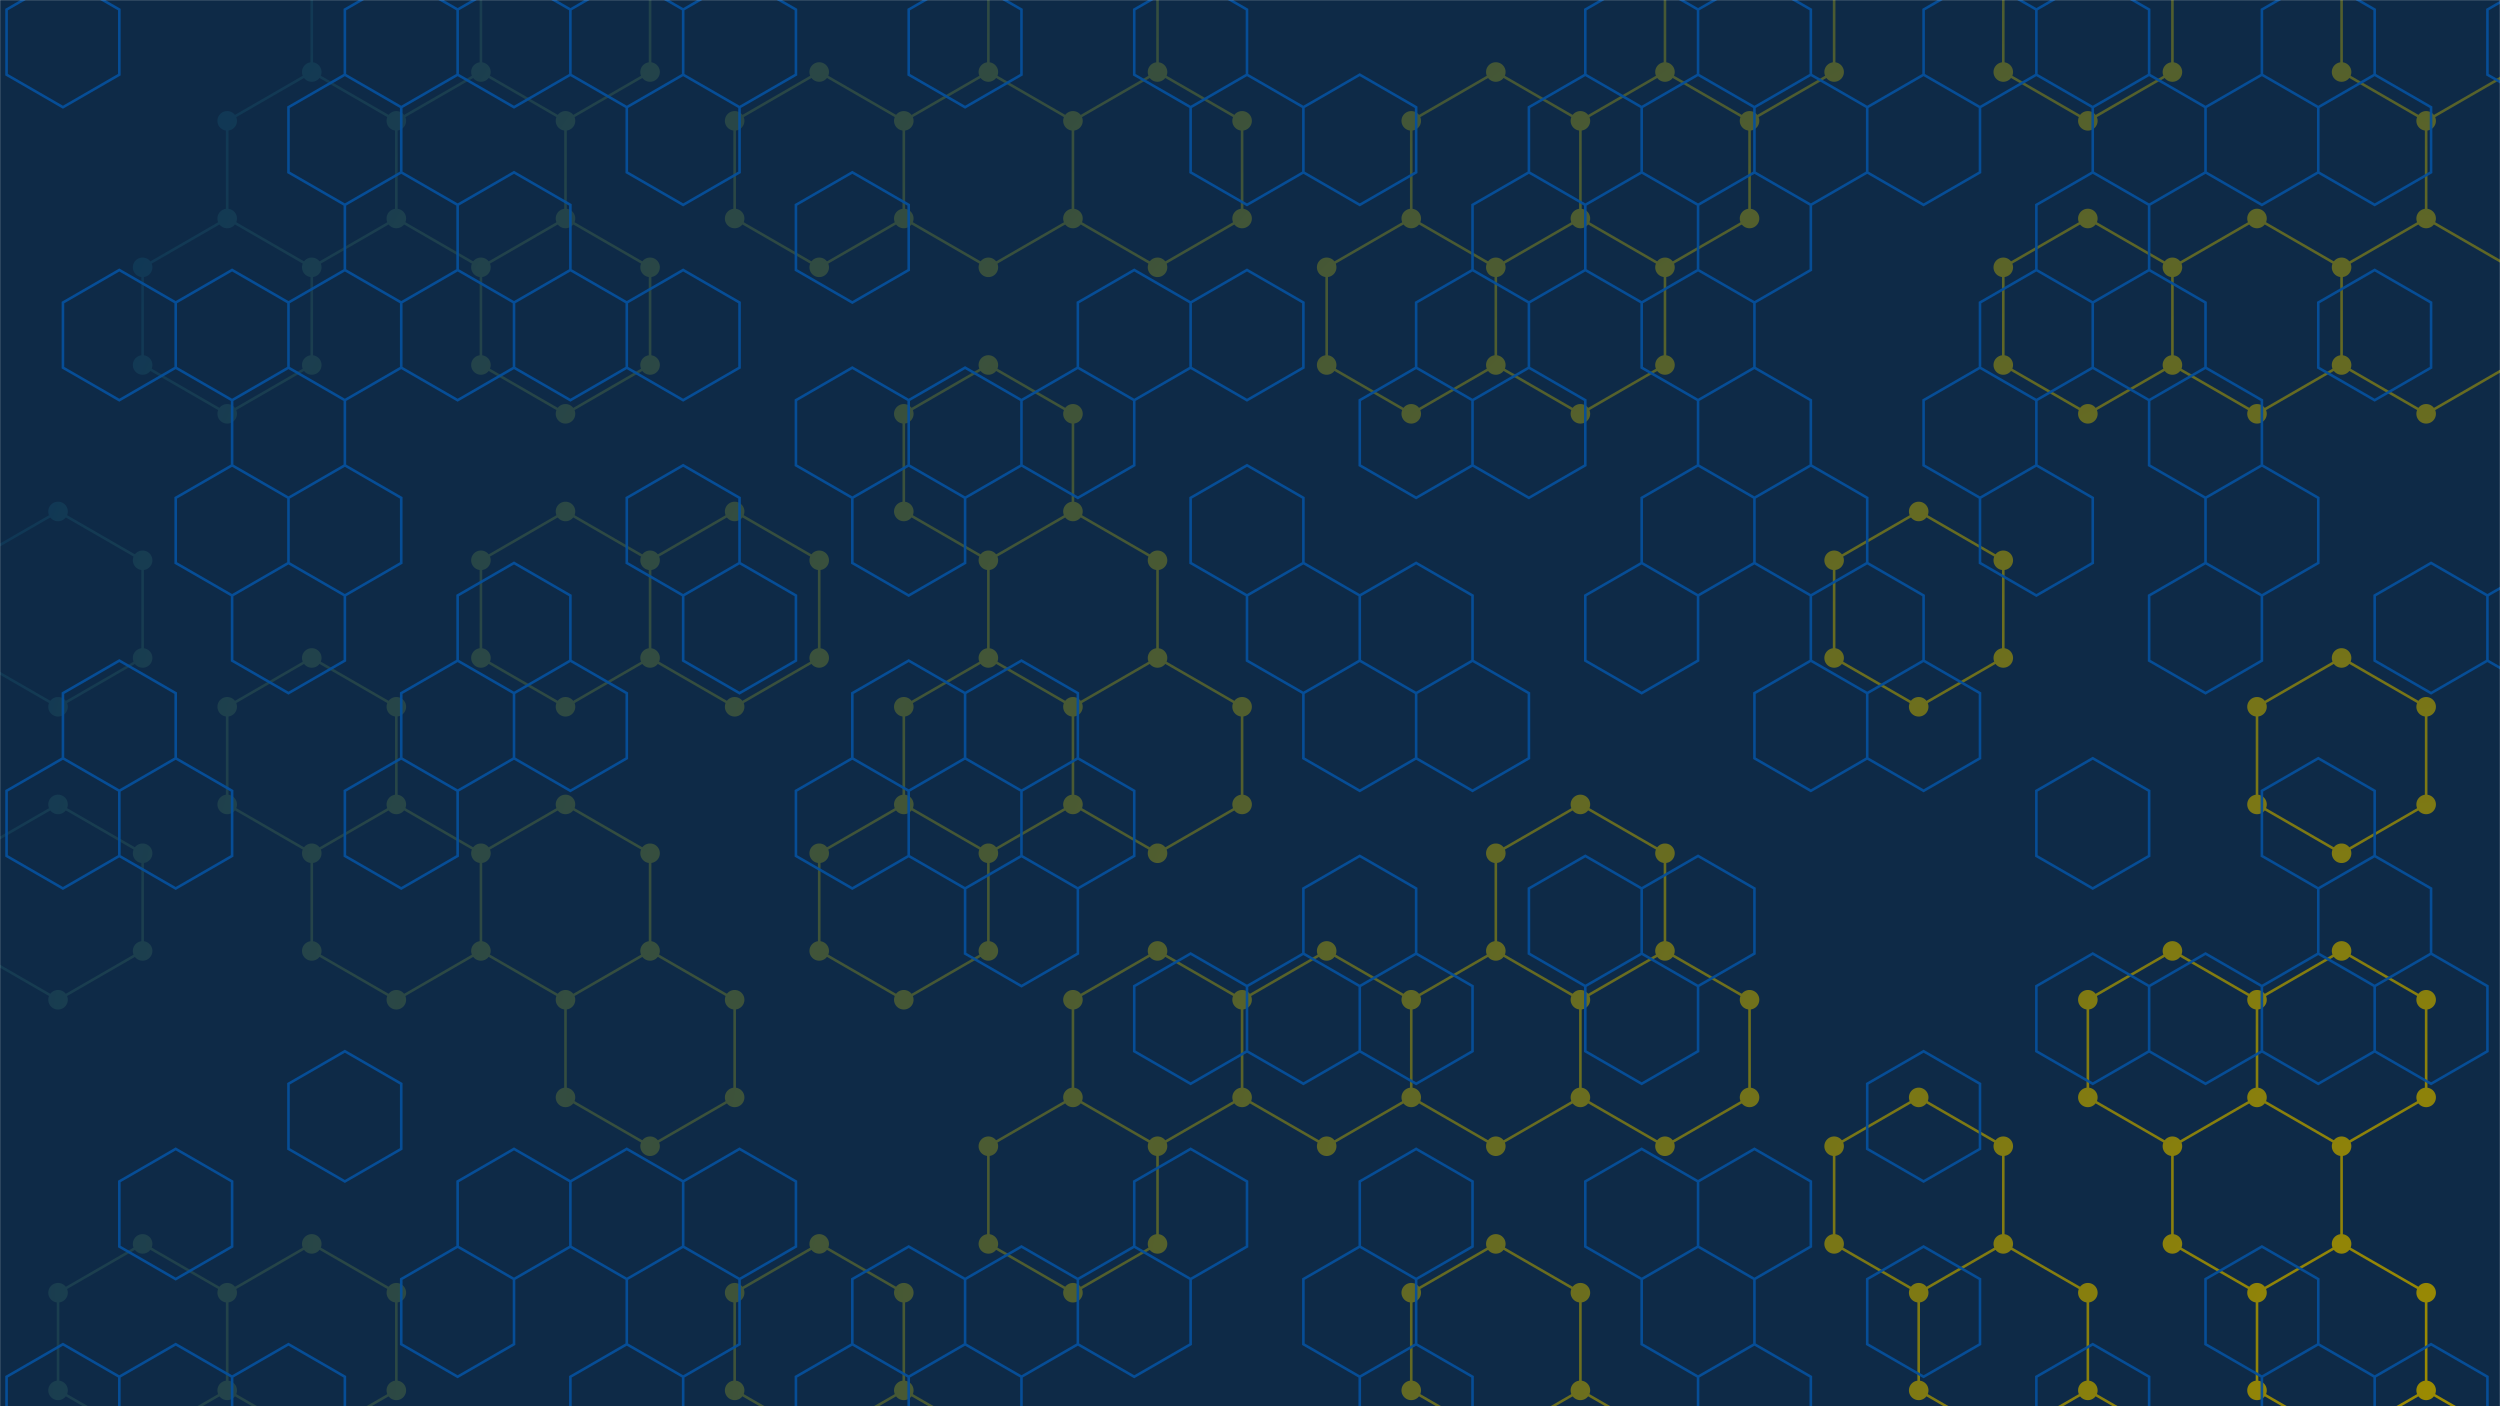 <svg xmlns="http://www.w3.org/2000/svg" version="1.1" xmlns:xlink="http://www.w3.org/1999/xlink" xmlns:svgjs="http://svgjs.dev/svgjs" width="1920" height="1080" preserveAspectRatio="none" viewBox="0 0 1920 1080"><g mask="url(&quot;#SvgjsMask1279&quot;)" fill="none"><rect width="1920" height="1080" x="0" y="0" fill="#0e2a47"></rect><path d="M44.58 392.81L109.53 430.31L109.53 505.31L44.58 542.81L-20.37 505.31L-20.37 430.31zM44.58 617.81L109.53 655.31L109.53 730.31L44.58 767.81L-20.37 730.31L-20.37 655.31zM109.53 955.31L174.49 992.81L174.49 1067.81L109.53 1105.31L44.58 1067.81L44.58 992.81zM239.44 55.31L304.39 92.81L304.39 167.81L239.44 205.31L174.49 167.81L174.49 92.81zM174.49 167.81L239.44 205.31L239.44 280.31L174.49 317.81L109.53 280.31L109.53 205.31zM239.44 505.31L304.39 542.81L304.39 617.81L239.44 655.31L174.49 617.81L174.49 542.81zM239.44 955.31L304.39 992.81L304.39 1067.81L239.44 1105.31L174.49 1067.81L174.49 992.81zM174.49 1067.81L239.44 1105.31L239.44 1180.31L174.49 1217.81L109.53 1180.31L109.53 1105.31zM304.39 -57.19L369.35 -19.69L369.35 55.31L304.39 92.81L239.44 55.31L239.44 -19.69zM369.35 55.31L434.3 92.81L434.3 167.81L369.35 205.31L304.39 167.81L304.39 92.81zM304.39 617.81L369.35 655.31L369.35 730.31L304.39 767.81L239.44 730.31L239.44 655.31zM434.3 -57.19L499.26 -19.69L499.26 55.31L434.3 92.81L369.35 55.31L369.35 -19.69zM434.3 167.81L499.26 205.31L499.26 280.31L434.3 317.81L369.35 280.31L369.35 205.31zM434.3 392.81L499.26 430.31L499.26 505.31L434.3 542.81L369.35 505.31L369.35 430.31zM434.3 617.81L499.26 655.31L499.26 730.31L434.3 767.81L369.35 730.31L369.35 655.31zM499.26 730.31L564.21 767.81L564.21 842.81L499.26 880.31L434.3 842.81L434.3 767.81zM629.16 55.31L694.12 92.81L694.12 167.81L629.16 205.31L564.21 167.81L564.21 92.81zM564.21 392.81L629.16 430.31L629.16 505.31L564.21 542.81L499.26 505.31L499.26 430.31zM629.16 955.31L694.12 992.81L694.12 1067.81L629.16 1105.31L564.21 1067.81L564.21 992.81zM759.07 55.31L824.03 92.81L824.03 167.81L759.07 205.31L694.12 167.81L694.12 92.81zM759.07 280.31L824.03 317.81L824.03 392.81L759.07 430.31L694.12 392.81L694.12 317.81zM759.07 505.31L824.03 542.81L824.03 617.81L759.07 655.31L694.12 617.81L694.12 542.81zM694.12 617.81L759.07 655.31L759.07 730.31L694.12 767.81L629.16 730.31L629.16 655.31zM694.12 1067.81L759.07 1105.31L759.07 1180.31L694.12 1217.81L629.16 1180.31L629.16 1105.31zM824.02 -57.19L888.98 -19.69L888.98 55.31L824.02 92.81L759.07 55.31L759.07 -19.69zM888.98 55.31L953.93 92.81L953.93 167.81L888.98 205.31L824.02 167.81L824.02 92.81zM824.02 392.81L888.98 430.31L888.98 505.31L824.02 542.81L759.07 505.31L759.07 430.31zM888.98 505.31L953.93 542.81L953.93 617.81L888.98 655.31L824.02 617.81L824.02 542.81zM888.98 730.31L953.93 767.81L953.93 842.81L888.98 880.31L824.02 842.81L824.02 767.81zM824.02 842.81L888.98 880.31L888.98 955.31L824.02 992.81L759.07 955.31L759.07 880.31zM1018.89 730.31L1083.84 767.81L1083.84 842.81L1018.89 880.31L953.93 842.81L953.93 767.81zM1148.79 55.31L1213.75 92.81L1213.75 167.81L1148.79 205.31L1083.84 167.81L1083.84 92.81zM1083.84 167.81L1148.79 205.31L1148.79 280.31L1083.84 317.81L1018.89 280.31L1018.89 205.31zM1148.79 730.31L1213.75 767.81L1213.75 842.81L1148.79 880.31L1083.84 842.81L1083.84 767.81zM1148.79 955.31L1213.75 992.81L1213.75 1067.81L1148.79 1105.31L1083.84 1067.81L1083.84 992.81zM1278.7 55.31L1343.65 92.81L1343.65 167.81L1278.7 205.31L1213.75 167.81L1213.75 92.81zM1213.75 167.81L1278.7 205.31L1278.7 280.31L1213.75 317.81L1148.79 280.31L1148.79 205.31zM1213.75 617.81L1278.7 655.31L1278.7 730.31L1213.75 767.81L1148.79 730.31L1148.79 655.31zM1278.7 730.31L1343.65 767.81L1343.65 842.81L1278.7 880.31L1213.75 842.81L1213.75 767.81zM1213.75 1067.81L1278.7 1105.31L1278.7 1180.31L1213.75 1217.81L1148.79 1180.31L1148.79 1105.31zM1343.65 -57.19L1408.61 -19.69L1408.61 55.31L1343.65 92.81L1278.7 55.31L1278.7 -19.69zM1473.56 392.81L1538.52 430.31L1538.52 505.31L1473.56 542.81L1408.61 505.31L1408.61 430.31zM1473.56 842.81L1538.52 880.31L1538.52 955.31L1473.56 992.81L1408.61 955.31L1408.61 880.31zM1538.52 955.31L1603.47 992.81L1603.47 1067.81L1538.52 1105.31L1473.56 1067.81L1473.56 992.81zM1603.47 -57.19L1668.42 -19.69L1668.42 55.31L1603.47 92.81L1538.52 55.31L1538.52 -19.69zM1603.47 167.81L1668.42 205.31L1668.42 280.31L1603.47 317.81L1538.52 280.31L1538.52 205.31zM1668.42 730.31L1733.38 767.81L1733.38 842.81L1668.42 880.31L1603.47 842.81L1603.47 767.81zM1603.47 1067.81L1668.42 1105.31L1668.42 1180.31L1603.47 1217.81L1538.52 1180.31L1538.52 1105.31zM1733.38 167.81L1798.33 205.31L1798.33 280.31L1733.38 317.81L1668.42 280.31L1668.42 205.31zM1798.33 505.31L1863.28 542.81L1863.28 617.81L1798.33 655.31L1733.38 617.81L1733.38 542.81zM1798.33 730.31L1863.28 767.81L1863.28 842.81L1798.33 880.31L1733.38 842.81L1733.38 767.81zM1733.38 842.81L1798.33 880.31L1798.33 955.31L1733.38 992.81L1668.42 955.31L1668.42 880.31zM1798.33 955.31L1863.28 992.81L1863.28 1067.81L1798.33 1105.31L1733.38 1067.81L1733.38 992.81zM1863.28 -57.19L1928.24 -19.69L1928.24 55.31L1863.28 92.81L1798.33 55.31L1798.33 -19.69zM1928.24 55.31L1993.19 92.81L1993.19 167.81L1928.24 205.31L1863.28 167.81L1863.28 92.81zM1863.28 167.81L1928.24 205.31L1928.24 280.31L1863.28 317.81L1798.33 280.31L1798.33 205.31zM1863.28 1067.81L1928.24 1105.31L1928.24 1180.31L1863.28 1217.81L1798.33 1180.31L1798.33 1105.31z" stroke="url(&quot;#SvgjsRadialGradient1280&quot;)" stroke-width="2"></path><path d="M37.08 392.81 a7.5 7.5 0 1 0 15 0 a7.5 7.5 0 1 0 -15 0zM102.03 430.31 a7.5 7.5 0 1 0 15 0 a7.5 7.5 0 1 0 -15 0zM102.03 505.31 a7.5 7.5 0 1 0 15 0 a7.5 7.5 0 1 0 -15 0zM37.08 542.81 a7.5 7.5 0 1 0 15 0 a7.5 7.5 0 1 0 -15 0zM-27.87 505.31 a7.5 7.5 0 1 0 15 0 a7.5 7.5 0 1 0 -15 0zM-27.87 430.31 a7.5 7.5 0 1 0 15 0 a7.5 7.5 0 1 0 -15 0zM37.08 617.81 a7.5 7.5 0 1 0 15 0 a7.5 7.5 0 1 0 -15 0zM102.03 655.31 a7.5 7.5 0 1 0 15 0 a7.5 7.5 0 1 0 -15 0zM102.03 730.31 a7.5 7.5 0 1 0 15 0 a7.5 7.5 0 1 0 -15 0zM37.08 767.81 a7.5 7.5 0 1 0 15 0 a7.5 7.5 0 1 0 -15 0zM-27.87 730.31 a7.5 7.5 0 1 0 15 0 a7.5 7.5 0 1 0 -15 0zM-27.87 655.31 a7.5 7.5 0 1 0 15 0 a7.5 7.5 0 1 0 -15 0zM102.03 955.31 a7.5 7.5 0 1 0 15 0 a7.5 7.5 0 1 0 -15 0zM166.99 992.81 a7.5 7.5 0 1 0 15 0 a7.5 7.5 0 1 0 -15 0zM166.99 1067.81 a7.5 7.5 0 1 0 15 0 a7.5 7.5 0 1 0 -15 0zM102.03 1105.31 a7.5 7.5 0 1 0 15 0 a7.5 7.5 0 1 0 -15 0zM37.08 1067.81 a7.5 7.5 0 1 0 15 0 a7.5 7.5 0 1 0 -15 0zM37.08 992.81 a7.5 7.5 0 1 0 15 0 a7.5 7.5 0 1 0 -15 0zM231.94 55.31 a7.5 7.5 0 1 0 15 0 a7.5 7.5 0 1 0 -15 0zM296.89 92.81 a7.5 7.5 0 1 0 15 0 a7.5 7.5 0 1 0 -15 0zM296.89 167.81 a7.5 7.5 0 1 0 15 0 a7.5 7.5 0 1 0 -15 0zM231.94 205.31 a7.5 7.5 0 1 0 15 0 a7.5 7.5 0 1 0 -15 0zM166.99 167.81 a7.5 7.5 0 1 0 15 0 a7.5 7.5 0 1 0 -15 0zM166.99 92.81 a7.5 7.5 0 1 0 15 0 a7.5 7.5 0 1 0 -15 0zM231.94 280.31 a7.5 7.5 0 1 0 15 0 a7.5 7.5 0 1 0 -15 0zM166.99 317.81 a7.5 7.5 0 1 0 15 0 a7.5 7.5 0 1 0 -15 0zM102.03 280.31 a7.5 7.5 0 1 0 15 0 a7.5 7.5 0 1 0 -15 0zM102.03 205.31 a7.5 7.5 0 1 0 15 0 a7.5 7.5 0 1 0 -15 0zM231.94 505.31 a7.5 7.5 0 1 0 15 0 a7.5 7.5 0 1 0 -15 0zM296.89 542.81 a7.5 7.5 0 1 0 15 0 a7.5 7.5 0 1 0 -15 0zM296.89 617.81 a7.5 7.5 0 1 0 15 0 a7.5 7.5 0 1 0 -15 0zM231.94 655.31 a7.5 7.5 0 1 0 15 0 a7.5 7.5 0 1 0 -15 0zM166.99 617.81 a7.5 7.5 0 1 0 15 0 a7.5 7.5 0 1 0 -15 0zM166.99 542.81 a7.5 7.5 0 1 0 15 0 a7.5 7.5 0 1 0 -15 0zM231.94 955.31 a7.5 7.5 0 1 0 15 0 a7.5 7.5 0 1 0 -15 0zM296.89 992.81 a7.5 7.5 0 1 0 15 0 a7.5 7.5 0 1 0 -15 0zM296.89 1067.81 a7.5 7.5 0 1 0 15 0 a7.5 7.5 0 1 0 -15 0zM231.94 1105.31 a7.5 7.5 0 1 0 15 0 a7.5 7.5 0 1 0 -15 0zM231.94 1180.31 a7.5 7.5 0 1 0 15 0 a7.5 7.5 0 1 0 -15 0zM166.99 1217.81 a7.5 7.5 0 1 0 15 0 a7.5 7.5 0 1 0 -15 0zM102.03 1180.31 a7.5 7.5 0 1 0 15 0 a7.5 7.5 0 1 0 -15 0zM296.89 -57.19 a7.5 7.5 0 1 0 15 0 a7.5 7.5 0 1 0 -15 0zM361.85 -19.69 a7.5 7.5 0 1 0 15 0 a7.5 7.5 0 1 0 -15 0zM361.85 55.31 a7.5 7.5 0 1 0 15 0 a7.5 7.5 0 1 0 -15 0zM231.94 -19.69 a7.5 7.5 0 1 0 15 0 a7.5 7.5 0 1 0 -15 0zM426.8 92.81 a7.5 7.5 0 1 0 15 0 a7.5 7.5 0 1 0 -15 0zM426.8 167.81 a7.5 7.5 0 1 0 15 0 a7.5 7.5 0 1 0 -15 0zM361.85 205.31 a7.5 7.5 0 1 0 15 0 a7.5 7.5 0 1 0 -15 0zM361.85 655.31 a7.5 7.5 0 1 0 15 0 a7.5 7.5 0 1 0 -15 0zM361.85 730.31 a7.5 7.5 0 1 0 15 0 a7.5 7.5 0 1 0 -15 0zM296.89 767.81 a7.5 7.5 0 1 0 15 0 a7.5 7.5 0 1 0 -15 0zM231.94 730.31 a7.5 7.5 0 1 0 15 0 a7.5 7.5 0 1 0 -15 0zM426.8 -57.19 a7.5 7.5 0 1 0 15 0 a7.5 7.5 0 1 0 -15 0zM491.76 -19.69 a7.5 7.5 0 1 0 15 0 a7.5 7.5 0 1 0 -15 0zM491.76 55.31 a7.5 7.5 0 1 0 15 0 a7.5 7.5 0 1 0 -15 0zM491.76 205.31 a7.5 7.5 0 1 0 15 0 a7.5 7.5 0 1 0 -15 0zM491.76 280.31 a7.5 7.5 0 1 0 15 0 a7.5 7.5 0 1 0 -15 0zM426.8 317.81 a7.5 7.5 0 1 0 15 0 a7.5 7.5 0 1 0 -15 0zM361.85 280.31 a7.5 7.5 0 1 0 15 0 a7.5 7.5 0 1 0 -15 0zM426.8 392.81 a7.5 7.5 0 1 0 15 0 a7.5 7.5 0 1 0 -15 0zM491.76 430.31 a7.5 7.5 0 1 0 15 0 a7.5 7.5 0 1 0 -15 0zM491.76 505.31 a7.5 7.5 0 1 0 15 0 a7.5 7.5 0 1 0 -15 0zM426.8 542.81 a7.5 7.5 0 1 0 15 0 a7.5 7.5 0 1 0 -15 0zM361.85 505.31 a7.5 7.5 0 1 0 15 0 a7.5 7.5 0 1 0 -15 0zM361.85 430.31 a7.5 7.5 0 1 0 15 0 a7.5 7.5 0 1 0 -15 0zM426.8 617.81 a7.5 7.5 0 1 0 15 0 a7.5 7.5 0 1 0 -15 0zM491.76 655.31 a7.5 7.5 0 1 0 15 0 a7.5 7.5 0 1 0 -15 0zM491.76 730.31 a7.5 7.5 0 1 0 15 0 a7.5 7.5 0 1 0 -15 0zM426.8 767.81 a7.5 7.5 0 1 0 15 0 a7.5 7.5 0 1 0 -15 0zM556.71 767.81 a7.5 7.5 0 1 0 15 0 a7.5 7.5 0 1 0 -15 0zM556.71 842.81 a7.5 7.5 0 1 0 15 0 a7.5 7.5 0 1 0 -15 0zM491.76 880.31 a7.5 7.5 0 1 0 15 0 a7.5 7.5 0 1 0 -15 0zM426.8 842.81 a7.5 7.5 0 1 0 15 0 a7.5 7.5 0 1 0 -15 0zM621.66 55.31 a7.5 7.5 0 1 0 15 0 a7.5 7.5 0 1 0 -15 0zM686.62 92.81 a7.5 7.5 0 1 0 15 0 a7.5 7.5 0 1 0 -15 0zM686.62 167.81 a7.5 7.5 0 1 0 15 0 a7.5 7.5 0 1 0 -15 0zM621.66 205.31 a7.5 7.5 0 1 0 15 0 a7.5 7.5 0 1 0 -15 0zM556.71 167.81 a7.5 7.5 0 1 0 15 0 a7.5 7.5 0 1 0 -15 0zM556.71 92.81 a7.5 7.5 0 1 0 15 0 a7.5 7.5 0 1 0 -15 0zM556.71 392.81 a7.5 7.5 0 1 0 15 0 a7.5 7.5 0 1 0 -15 0zM621.66 430.31 a7.5 7.5 0 1 0 15 0 a7.5 7.5 0 1 0 -15 0zM621.66 505.31 a7.5 7.5 0 1 0 15 0 a7.5 7.5 0 1 0 -15 0zM556.71 542.81 a7.5 7.5 0 1 0 15 0 a7.5 7.5 0 1 0 -15 0zM621.66 955.31 a7.5 7.5 0 1 0 15 0 a7.5 7.5 0 1 0 -15 0zM686.62 992.81 a7.5 7.5 0 1 0 15 0 a7.5 7.5 0 1 0 -15 0zM686.62 1067.81 a7.5 7.5 0 1 0 15 0 a7.5 7.5 0 1 0 -15 0zM621.66 1105.31 a7.5 7.5 0 1 0 15 0 a7.5 7.5 0 1 0 -15 0zM556.71 1067.81 a7.5 7.5 0 1 0 15 0 a7.5 7.5 0 1 0 -15 0zM556.71 992.81 a7.5 7.5 0 1 0 15 0 a7.5 7.5 0 1 0 -15 0zM751.57 55.31 a7.5 7.5 0 1 0 15 0 a7.5 7.5 0 1 0 -15 0zM816.53 92.81 a7.5 7.5 0 1 0 15 0 a7.5 7.5 0 1 0 -15 0zM816.53 167.81 a7.5 7.5 0 1 0 15 0 a7.5 7.5 0 1 0 -15 0zM751.57 205.31 a7.5 7.5 0 1 0 15 0 a7.5 7.5 0 1 0 -15 0zM751.57 280.31 a7.5 7.5 0 1 0 15 0 a7.5 7.5 0 1 0 -15 0zM816.53 317.81 a7.5 7.5 0 1 0 15 0 a7.5 7.5 0 1 0 -15 0zM816.53 392.81 a7.5 7.5 0 1 0 15 0 a7.5 7.5 0 1 0 -15 0zM751.57 430.31 a7.5 7.5 0 1 0 15 0 a7.5 7.5 0 1 0 -15 0zM686.62 392.81 a7.5 7.5 0 1 0 15 0 a7.5 7.5 0 1 0 -15 0zM686.62 317.81 a7.5 7.5 0 1 0 15 0 a7.5 7.5 0 1 0 -15 0zM751.57 505.31 a7.5 7.5 0 1 0 15 0 a7.5 7.5 0 1 0 -15 0zM816.53 542.81 a7.5 7.5 0 1 0 15 0 a7.5 7.5 0 1 0 -15 0zM816.53 617.81 a7.5 7.5 0 1 0 15 0 a7.5 7.5 0 1 0 -15 0zM751.57 655.31 a7.5 7.5 0 1 0 15 0 a7.5 7.5 0 1 0 -15 0zM686.62 617.81 a7.5 7.5 0 1 0 15 0 a7.5 7.5 0 1 0 -15 0zM686.62 542.81 a7.5 7.5 0 1 0 15 0 a7.5 7.5 0 1 0 -15 0zM751.57 730.31 a7.5 7.5 0 1 0 15 0 a7.5 7.5 0 1 0 -15 0zM686.62 767.81 a7.5 7.5 0 1 0 15 0 a7.5 7.5 0 1 0 -15 0zM621.66 730.31 a7.5 7.5 0 1 0 15 0 a7.5 7.5 0 1 0 -15 0zM621.66 655.31 a7.5 7.5 0 1 0 15 0 a7.5 7.5 0 1 0 -15 0zM751.57 1105.31 a7.5 7.5 0 1 0 15 0 a7.5 7.5 0 1 0 -15 0zM751.57 1180.31 a7.5 7.5 0 1 0 15 0 a7.5 7.5 0 1 0 -15 0zM686.62 1217.81 a7.5 7.5 0 1 0 15 0 a7.5 7.5 0 1 0 -15 0zM621.66 1180.31 a7.5 7.5 0 1 0 15 0 a7.5 7.5 0 1 0 -15 0zM816.52 -57.19 a7.5 7.5 0 1 0 15 0 a7.5 7.5 0 1 0 -15 0zM881.48 -19.69 a7.5 7.5 0 1 0 15 0 a7.5 7.5 0 1 0 -15 0zM881.48 55.31 a7.5 7.5 0 1 0 15 0 a7.5 7.5 0 1 0 -15 0zM816.52 92.81 a7.5 7.5 0 1 0 15 0 a7.5 7.5 0 1 0 -15 0zM751.57 -19.69 a7.5 7.5 0 1 0 15 0 a7.5 7.5 0 1 0 -15 0zM946.43 92.81 a7.5 7.5 0 1 0 15 0 a7.5 7.5 0 1 0 -15 0zM946.43 167.81 a7.5 7.5 0 1 0 15 0 a7.5 7.5 0 1 0 -15 0zM881.48 205.31 a7.5 7.5 0 1 0 15 0 a7.5 7.5 0 1 0 -15 0zM816.52 167.81 a7.5 7.5 0 1 0 15 0 a7.5 7.5 0 1 0 -15 0zM816.52 392.81 a7.5 7.5 0 1 0 15 0 a7.5 7.5 0 1 0 -15 0zM881.48 430.31 a7.5 7.5 0 1 0 15 0 a7.5 7.5 0 1 0 -15 0zM881.48 505.31 a7.5 7.5 0 1 0 15 0 a7.5 7.5 0 1 0 -15 0zM816.52 542.81 a7.5 7.5 0 1 0 15 0 a7.5 7.5 0 1 0 -15 0zM946.43 542.81 a7.5 7.5 0 1 0 15 0 a7.5 7.5 0 1 0 -15 0zM946.43 617.81 a7.5 7.5 0 1 0 15 0 a7.5 7.5 0 1 0 -15 0zM881.48 655.31 a7.5 7.5 0 1 0 15 0 a7.5 7.5 0 1 0 -15 0zM816.52 617.81 a7.5 7.5 0 1 0 15 0 a7.5 7.5 0 1 0 -15 0zM881.48 730.31 a7.5 7.5 0 1 0 15 0 a7.5 7.5 0 1 0 -15 0zM946.43 767.81 a7.5 7.5 0 1 0 15 0 a7.5 7.5 0 1 0 -15 0zM946.43 842.81 a7.5 7.5 0 1 0 15 0 a7.5 7.5 0 1 0 -15 0zM881.48 880.31 a7.5 7.5 0 1 0 15 0 a7.5 7.5 0 1 0 -15 0zM816.52 842.81 a7.5 7.5 0 1 0 15 0 a7.5 7.5 0 1 0 -15 0zM816.52 767.81 a7.5 7.5 0 1 0 15 0 a7.5 7.5 0 1 0 -15 0zM881.48 955.31 a7.5 7.5 0 1 0 15 0 a7.5 7.5 0 1 0 -15 0zM816.52 992.81 a7.5 7.5 0 1 0 15 0 a7.5 7.5 0 1 0 -15 0zM751.57 955.31 a7.5 7.5 0 1 0 15 0 a7.5 7.5 0 1 0 -15 0zM751.57 880.31 a7.5 7.5 0 1 0 15 0 a7.5 7.5 0 1 0 -15 0zM1011.39 730.31 a7.5 7.5 0 1 0 15 0 a7.5 7.5 0 1 0 -15 0zM1076.34 767.81 a7.5 7.5 0 1 0 15 0 a7.5 7.5 0 1 0 -15 0zM1076.34 842.81 a7.5 7.5 0 1 0 15 0 a7.5 7.5 0 1 0 -15 0zM1011.39 880.31 a7.5 7.5 0 1 0 15 0 a7.5 7.5 0 1 0 -15 0zM1141.29 55.31 a7.5 7.5 0 1 0 15 0 a7.5 7.5 0 1 0 -15 0zM1206.25 92.81 a7.5 7.5 0 1 0 15 0 a7.5 7.5 0 1 0 -15 0zM1206.25 167.81 a7.5 7.5 0 1 0 15 0 a7.5 7.5 0 1 0 -15 0zM1141.29 205.31 a7.5 7.5 0 1 0 15 0 a7.5 7.5 0 1 0 -15 0zM1076.34 167.81 a7.5 7.5 0 1 0 15 0 a7.5 7.5 0 1 0 -15 0zM1076.34 92.81 a7.5 7.5 0 1 0 15 0 a7.5 7.5 0 1 0 -15 0zM1141.29 280.31 a7.5 7.5 0 1 0 15 0 a7.5 7.5 0 1 0 -15 0zM1076.34 317.81 a7.5 7.5 0 1 0 15 0 a7.5 7.5 0 1 0 -15 0zM1011.39 280.31 a7.5 7.5 0 1 0 15 0 a7.5 7.5 0 1 0 -15 0zM1011.39 205.31 a7.5 7.5 0 1 0 15 0 a7.5 7.5 0 1 0 -15 0zM1141.29 730.31 a7.5 7.5 0 1 0 15 0 a7.5 7.5 0 1 0 -15 0zM1206.25 767.81 a7.5 7.5 0 1 0 15 0 a7.5 7.5 0 1 0 -15 0zM1206.25 842.81 a7.5 7.5 0 1 0 15 0 a7.5 7.5 0 1 0 -15 0zM1141.29 880.31 a7.5 7.5 0 1 0 15 0 a7.5 7.5 0 1 0 -15 0zM1141.29 955.31 a7.5 7.5 0 1 0 15 0 a7.5 7.5 0 1 0 -15 0zM1206.25 992.81 a7.5 7.5 0 1 0 15 0 a7.5 7.5 0 1 0 -15 0zM1206.25 1067.81 a7.5 7.5 0 1 0 15 0 a7.5 7.5 0 1 0 -15 0zM1141.29 1105.31 a7.5 7.5 0 1 0 15 0 a7.5 7.5 0 1 0 -15 0zM1076.34 1067.81 a7.5 7.5 0 1 0 15 0 a7.5 7.5 0 1 0 -15 0zM1076.34 992.81 a7.5 7.5 0 1 0 15 0 a7.5 7.5 0 1 0 -15 0zM1271.2 55.31 a7.5 7.5 0 1 0 15 0 a7.5 7.5 0 1 0 -15 0zM1336.15 92.81 a7.5 7.5 0 1 0 15 0 a7.5 7.5 0 1 0 -15 0zM1336.15 167.81 a7.5 7.5 0 1 0 15 0 a7.5 7.5 0 1 0 -15 0zM1271.2 205.31 a7.5 7.5 0 1 0 15 0 a7.5 7.5 0 1 0 -15 0zM1271.2 280.31 a7.5 7.5 0 1 0 15 0 a7.5 7.5 0 1 0 -15 0zM1206.25 317.81 a7.5 7.5 0 1 0 15 0 a7.5 7.5 0 1 0 -15 0zM1206.25 617.81 a7.5 7.5 0 1 0 15 0 a7.5 7.5 0 1 0 -15 0zM1271.2 655.31 a7.5 7.5 0 1 0 15 0 a7.5 7.5 0 1 0 -15 0zM1271.2 730.31 a7.5 7.5 0 1 0 15 0 a7.5 7.5 0 1 0 -15 0zM1141.29 655.31 a7.5 7.5 0 1 0 15 0 a7.5 7.5 0 1 0 -15 0zM1336.15 767.81 a7.5 7.5 0 1 0 15 0 a7.5 7.5 0 1 0 -15 0zM1336.15 842.81 a7.5 7.5 0 1 0 15 0 a7.5 7.5 0 1 0 -15 0zM1271.2 880.31 a7.5 7.5 0 1 0 15 0 a7.5 7.5 0 1 0 -15 0zM1271.2 1105.31 a7.5 7.5 0 1 0 15 0 a7.5 7.5 0 1 0 -15 0zM1271.2 1180.31 a7.5 7.5 0 1 0 15 0 a7.5 7.5 0 1 0 -15 0zM1206.25 1217.81 a7.5 7.5 0 1 0 15 0 a7.5 7.5 0 1 0 -15 0zM1141.29 1180.31 a7.5 7.5 0 1 0 15 0 a7.5 7.5 0 1 0 -15 0zM1336.15 -57.19 a7.5 7.5 0 1 0 15 0 a7.5 7.5 0 1 0 -15 0zM1401.11 -19.69 a7.5 7.5 0 1 0 15 0 a7.5 7.5 0 1 0 -15 0zM1401.11 55.31 a7.5 7.5 0 1 0 15 0 a7.5 7.5 0 1 0 -15 0zM1271.2 -19.69 a7.5 7.5 0 1 0 15 0 a7.5 7.5 0 1 0 -15 0zM1466.06 392.81 a7.5 7.5 0 1 0 15 0 a7.5 7.5 0 1 0 -15 0zM1531.02 430.31 a7.5 7.5 0 1 0 15 0 a7.5 7.5 0 1 0 -15 0zM1531.02 505.31 a7.5 7.5 0 1 0 15 0 a7.5 7.5 0 1 0 -15 0zM1466.06 542.81 a7.5 7.5 0 1 0 15 0 a7.5 7.5 0 1 0 -15 0zM1401.11 505.31 a7.5 7.5 0 1 0 15 0 a7.5 7.5 0 1 0 -15 0zM1401.11 430.31 a7.5 7.5 0 1 0 15 0 a7.5 7.5 0 1 0 -15 0zM1466.06 842.81 a7.5 7.5 0 1 0 15 0 a7.5 7.5 0 1 0 -15 0zM1531.02 880.31 a7.5 7.5 0 1 0 15 0 a7.5 7.5 0 1 0 -15 0zM1531.02 955.31 a7.5 7.5 0 1 0 15 0 a7.5 7.5 0 1 0 -15 0zM1466.06 992.81 a7.5 7.5 0 1 0 15 0 a7.5 7.5 0 1 0 -15 0zM1401.11 955.31 a7.5 7.5 0 1 0 15 0 a7.5 7.5 0 1 0 -15 0zM1401.11 880.31 a7.5 7.5 0 1 0 15 0 a7.5 7.5 0 1 0 -15 0zM1595.97 992.81 a7.5 7.5 0 1 0 15 0 a7.5 7.5 0 1 0 -15 0zM1595.97 1067.81 a7.5 7.5 0 1 0 15 0 a7.5 7.5 0 1 0 -15 0zM1531.02 1105.31 a7.5 7.5 0 1 0 15 0 a7.5 7.5 0 1 0 -15 0zM1466.06 1067.81 a7.5 7.5 0 1 0 15 0 a7.5 7.5 0 1 0 -15 0zM1595.97 -57.19 a7.5 7.5 0 1 0 15 0 a7.5 7.5 0 1 0 -15 0zM1660.92 -19.69 a7.5 7.5 0 1 0 15 0 a7.5 7.5 0 1 0 -15 0zM1660.92 55.31 a7.5 7.5 0 1 0 15 0 a7.5 7.5 0 1 0 -15 0zM1595.97 92.81 a7.5 7.5 0 1 0 15 0 a7.5 7.5 0 1 0 -15 0zM1531.02 55.31 a7.5 7.5 0 1 0 15 0 a7.5 7.5 0 1 0 -15 0zM1531.02 -19.69 a7.5 7.5 0 1 0 15 0 a7.5 7.5 0 1 0 -15 0zM1595.97 167.81 a7.5 7.5 0 1 0 15 0 a7.5 7.5 0 1 0 -15 0zM1660.92 205.31 a7.5 7.5 0 1 0 15 0 a7.5 7.5 0 1 0 -15 0zM1660.92 280.31 a7.5 7.5 0 1 0 15 0 a7.5 7.5 0 1 0 -15 0zM1595.97 317.81 a7.5 7.5 0 1 0 15 0 a7.5 7.5 0 1 0 -15 0zM1531.02 280.31 a7.5 7.5 0 1 0 15 0 a7.5 7.5 0 1 0 -15 0zM1531.02 205.31 a7.5 7.5 0 1 0 15 0 a7.5 7.5 0 1 0 -15 0zM1660.92 730.31 a7.5 7.5 0 1 0 15 0 a7.5 7.5 0 1 0 -15 0zM1725.88 767.81 a7.5 7.5 0 1 0 15 0 a7.5 7.5 0 1 0 -15 0zM1725.88 842.81 a7.5 7.5 0 1 0 15 0 a7.5 7.5 0 1 0 -15 0zM1660.92 880.31 a7.5 7.5 0 1 0 15 0 a7.5 7.5 0 1 0 -15 0zM1595.97 842.81 a7.5 7.5 0 1 0 15 0 a7.5 7.5 0 1 0 -15 0zM1595.97 767.81 a7.5 7.5 0 1 0 15 0 a7.5 7.5 0 1 0 -15 0zM1660.92 1105.31 a7.5 7.5 0 1 0 15 0 a7.5 7.5 0 1 0 -15 0zM1660.92 1180.31 a7.5 7.5 0 1 0 15 0 a7.5 7.5 0 1 0 -15 0zM1595.97 1217.81 a7.5 7.5 0 1 0 15 0 a7.5 7.5 0 1 0 -15 0zM1531.02 1180.31 a7.5 7.5 0 1 0 15 0 a7.5 7.5 0 1 0 -15 0zM1725.88 167.81 a7.5 7.5 0 1 0 15 0 a7.5 7.5 0 1 0 -15 0zM1790.83 205.31 a7.5 7.5 0 1 0 15 0 a7.5 7.5 0 1 0 -15 0zM1790.83 280.31 a7.5 7.5 0 1 0 15 0 a7.5 7.5 0 1 0 -15 0zM1725.88 317.81 a7.5 7.5 0 1 0 15 0 a7.5 7.5 0 1 0 -15 0zM1790.83 505.31 a7.5 7.5 0 1 0 15 0 a7.5 7.5 0 1 0 -15 0zM1855.78 542.81 a7.5 7.5 0 1 0 15 0 a7.5 7.5 0 1 0 -15 0zM1855.78 617.81 a7.5 7.5 0 1 0 15 0 a7.5 7.5 0 1 0 -15 0zM1790.83 655.31 a7.5 7.5 0 1 0 15 0 a7.5 7.5 0 1 0 -15 0zM1725.88 617.81 a7.5 7.5 0 1 0 15 0 a7.5 7.5 0 1 0 -15 0zM1725.88 542.81 a7.5 7.5 0 1 0 15 0 a7.5 7.5 0 1 0 -15 0zM1790.83 730.31 a7.5 7.5 0 1 0 15 0 a7.5 7.5 0 1 0 -15 0zM1855.78 767.81 a7.5 7.5 0 1 0 15 0 a7.5 7.5 0 1 0 -15 0zM1855.78 842.81 a7.5 7.5 0 1 0 15 0 a7.5 7.5 0 1 0 -15 0zM1790.83 880.31 a7.5 7.5 0 1 0 15 0 a7.5 7.5 0 1 0 -15 0zM1790.83 955.31 a7.5 7.5 0 1 0 15 0 a7.5 7.5 0 1 0 -15 0zM1725.88 992.81 a7.5 7.5 0 1 0 15 0 a7.5 7.5 0 1 0 -15 0zM1660.92 955.31 a7.5 7.5 0 1 0 15 0 a7.5 7.5 0 1 0 -15 0zM1855.78 992.81 a7.5 7.5 0 1 0 15 0 a7.5 7.5 0 1 0 -15 0zM1855.78 1067.81 a7.5 7.5 0 1 0 15 0 a7.5 7.5 0 1 0 -15 0zM1790.83 1105.31 a7.5 7.5 0 1 0 15 0 a7.5 7.5 0 1 0 -15 0zM1725.88 1067.81 a7.5 7.5 0 1 0 15 0 a7.5 7.5 0 1 0 -15 0zM1855.78 -57.19 a7.5 7.5 0 1 0 15 0 a7.5 7.5 0 1 0 -15 0zM1920.74 -19.69 a7.5 7.5 0 1 0 15 0 a7.5 7.5 0 1 0 -15 0zM1920.74 55.31 a7.5 7.5 0 1 0 15 0 a7.5 7.5 0 1 0 -15 0zM1855.78 92.81 a7.5 7.5 0 1 0 15 0 a7.5 7.5 0 1 0 -15 0zM1790.83 55.31 a7.5 7.5 0 1 0 15 0 a7.5 7.5 0 1 0 -15 0zM1790.83 -19.69 a7.5 7.5 0 1 0 15 0 a7.5 7.5 0 1 0 -15 0zM1985.69 92.81 a7.5 7.5 0 1 0 15 0 a7.5 7.5 0 1 0 -15 0zM1985.69 167.81 a7.5 7.5 0 1 0 15 0 a7.5 7.5 0 1 0 -15 0zM1920.74 205.31 a7.5 7.5 0 1 0 15 0 a7.5 7.5 0 1 0 -15 0zM1855.78 167.81 a7.5 7.5 0 1 0 15 0 a7.5 7.5 0 1 0 -15 0zM1920.74 280.31 a7.5 7.5 0 1 0 15 0 a7.5 7.5 0 1 0 -15 0zM1855.78 317.81 a7.5 7.5 0 1 0 15 0 a7.5 7.5 0 1 0 -15 0zM1920.74 1105.31 a7.5 7.5 0 1 0 15 0 a7.5 7.5 0 1 0 -15 0zM1920.74 1180.31 a7.5 7.5 0 1 0 15 0 a7.5 7.5 0 1 0 -15 0zM1855.78 1217.81 a7.5 7.5 0 1 0 15 0 a7.5 7.5 0 1 0 -15 0zM1790.83 1180.31 a7.5 7.5 0 1 0 15 0 a7.5 7.5 0 1 0 -15 0z" fill="url(&quot;#SvgjsRadialGradient1280&quot;)"></path><path d="M48.34 -17.65L91.64 7.35L91.64 57.35L48.34 82.35L5.04 57.35L5.04 7.35zM91.64 207.35L134.94 232.35L134.94 282.35L91.64 307.35L48.34 282.35L48.34 232.35zM91.64 507.35L134.94 532.35L134.94 582.35L91.64 607.35L48.34 582.35L48.34 532.35zM48.34 582.35L91.64 607.35L91.64 657.35L48.34 682.35L5.04 657.35L5.04 607.35zM48.34 1032.35L91.64 1057.35L91.64 1107.35L48.34 1132.35L5.04 1107.35L5.04 1057.35zM178.25 207.35L221.55 232.35L221.55 282.35L178.25 307.35L134.94 282.35L134.94 232.35zM178.25 357.35L221.55 382.35L221.55 432.35L178.25 457.35L134.94 432.35L134.94 382.35zM134.94 582.35L178.25 607.35L178.25 657.35L134.94 682.35L91.64 657.35L91.64 607.35zM134.94 882.35L178.25 907.35L178.25 957.35L134.94 982.35L91.64 957.35L91.64 907.35zM134.94 1032.35L178.25 1057.35L178.25 1107.35L134.94 1132.35L91.64 1107.35L91.64 1057.35zM264.85 57.35L308.15 82.35L308.15 132.35L264.85 157.35L221.55 132.35L221.55 82.35zM264.85 207.35L308.15 232.35L308.15 282.35L264.85 307.35L221.55 282.35L221.55 232.35zM221.55 282.35L264.85 307.35L264.85 357.35L221.55 382.35L178.25 357.35L178.25 307.35zM264.85 357.35L308.15 382.35L308.15 432.35L264.85 457.35L221.55 432.35L221.55 382.35zM221.55 432.35L264.85 457.35L264.85 507.35L221.55 532.35L178.25 507.35L178.25 457.35zM264.85 807.35L308.15 832.35L308.15 882.35L264.85 907.35L221.55 882.35L221.55 832.35zM221.55 1032.35L264.85 1057.35L264.85 1107.35L221.55 1132.35L178.25 1107.35L178.25 1057.35zM308.15 -17.65L351.46 7.35L351.46 57.35L308.15 82.35L264.85 57.35L264.85 7.35zM308.15 132.35L351.46 157.35L351.46 207.35L308.15 232.35L264.85 207.35L264.85 157.35zM351.46 207.35L394.76 232.35L394.76 282.35L351.46 307.35L308.15 282.35L308.15 232.35zM351.46 507.35L394.76 532.35L394.76 582.35L351.46 607.35L308.15 582.35L308.15 532.35zM308.15 582.35L351.46 607.35L351.46 657.35L308.15 682.35L264.85 657.35L264.85 607.35zM351.46 957.35L394.76 982.35L394.76 1032.35L351.46 1057.35L308.15 1032.35L308.15 982.35zM394.76 -17.65L438.06 7.35L438.06 57.35L394.76 82.35L351.46 57.35L351.46 7.35zM394.76 132.35L438.06 157.35L438.06 207.35L394.76 232.35L351.46 207.35L351.46 157.35zM438.06 207.35L481.37 232.35L481.37 282.35L438.06 307.35L394.76 282.35L394.76 232.35zM394.76 432.35L438.06 457.35L438.06 507.35L394.76 532.35L351.46 507.35L351.46 457.35zM438.06 507.35L481.37 532.35L481.37 582.35L438.06 607.35L394.76 582.35L394.76 532.35zM394.76 882.35L438.06 907.35L438.06 957.35L394.76 982.35L351.46 957.35L351.46 907.35zM481.37 -17.65L524.67 7.35L524.67 57.35L481.37 82.35L438.06 57.35L438.06 7.35zM524.67 57.35L567.97 82.35L567.97 132.35L524.67 157.35L481.37 132.35L481.37 82.35zM524.67 207.35L567.97 232.35L567.97 282.35L524.67 307.35L481.37 282.35L481.37 232.35zM524.67 357.35L567.97 382.35L567.97 432.35L524.67 457.35L481.37 432.35L481.37 382.35zM481.37 882.35L524.67 907.35L524.67 957.35L481.37 982.35L438.06 957.35L438.06 907.35zM524.67 957.35L567.97 982.35L567.97 1032.35L524.67 1057.35L481.37 1032.35L481.37 982.35zM481.37 1032.35L524.67 1057.35L524.67 1107.35L481.37 1132.35L438.06 1107.35L438.06 1057.35zM567.97 -17.65L611.27 7.35L611.27 57.35L567.97 82.35L524.67 57.35L524.67 7.35zM567.97 432.35L611.27 457.35L611.27 507.35L567.97 532.35L524.67 507.35L524.67 457.35zM567.97 882.35L611.27 907.35L611.27 957.35L567.97 982.35L524.67 957.35L524.67 907.35zM654.58 132.35L697.88 157.35L697.88 207.35L654.58 232.35L611.27 207.35L611.27 157.35zM654.58 282.35L697.88 307.35L697.88 357.35L654.58 382.35L611.27 357.35L611.27 307.35zM697.88 357.35L741.18 382.35L741.18 432.35L697.88 457.35L654.58 432.35L654.58 382.35zM697.88 507.35L741.18 532.35L741.18 582.35L697.88 607.35L654.58 582.35L654.58 532.35zM654.58 582.35L697.88 607.35L697.88 657.35L654.58 682.35L611.27 657.35L611.27 607.35zM697.88 957.35L741.18 982.35L741.18 1032.35L697.88 1057.35L654.58 1032.35L654.58 982.35zM654.58 1032.35L697.88 1057.35L697.88 1107.35L654.58 1132.35L611.27 1107.35L611.27 1057.35zM741.18 -17.65L784.48 7.35L784.48 57.35L741.18 82.35L697.88 57.35L697.88 7.35zM741.18 282.35L784.48 307.35L784.48 357.35L741.18 382.35L697.88 357.35L697.88 307.35zM784.48 507.35L827.79 532.35L827.79 582.35L784.48 607.35L741.18 582.35L741.18 532.35zM741.18 582.35L784.48 607.35L784.48 657.35L741.18 682.35L697.88 657.35L697.88 607.35zM784.48 657.35L827.79 682.35L827.79 732.35L784.48 757.35L741.18 732.35L741.18 682.35zM784.48 957.35L827.79 982.35L827.79 1032.35L784.48 1057.35L741.18 1032.35L741.18 982.35zM741.18 1032.35L784.48 1057.35L784.48 1107.35L741.18 1132.35L697.88 1107.35L697.88 1057.35zM871.09 207.35L914.39 232.35L914.39 282.35L871.09 307.35L827.79 282.35L827.79 232.35zM827.79 282.35L871.09 307.35L871.09 357.35L827.79 382.35L784.48 357.35L784.48 307.35zM827.79 582.35L871.09 607.35L871.09 657.35L827.79 682.35L784.48 657.35L784.48 607.35zM871.09 957.35L914.39 982.35L914.39 1032.35L871.09 1057.35L827.79 1032.35L827.79 982.35zM914.39 -17.65L957.69 7.35L957.69 57.35L914.39 82.35L871.09 57.35L871.09 7.35zM957.69 57.35L1001 82.35L1001 132.35L957.69 157.35L914.39 132.35L914.39 82.35zM957.69 207.35L1001 232.35L1001 282.35L957.69 307.35L914.39 282.35L914.39 232.35zM957.69 357.35L1001 382.35L1001 432.35L957.69 457.35L914.39 432.35L914.39 382.35zM914.39 732.35L957.69 757.35L957.69 807.35L914.39 832.35L871.09 807.35L871.09 757.35zM914.39 882.35L957.69 907.35L957.69 957.35L914.39 982.35L871.09 957.35L871.09 907.35zM1044.3 57.35L1087.6 82.35L1087.6 132.35L1044.3 157.35L1001 132.35L1001 82.35zM1001 432.35L1044.3 457.35L1044.3 507.35L1001 532.35L957.69 507.35L957.69 457.35zM1044.3 507.35L1087.6 532.35L1087.6 582.35L1044.3 607.35L1001 582.35L1001 532.35zM1044.3 657.35L1087.6 682.35L1087.6 732.35L1044.3 757.35L1001 732.35L1001 682.35zM1001 732.35L1044.3 757.35L1044.3 807.35L1001 832.35L957.69 807.35L957.69 757.35zM1044.3 957.35L1087.6 982.35L1087.6 1032.35L1044.3 1057.35L1001 1032.35L1001 982.35zM1130.9 207.35L1174.2 232.35L1174.2 282.35L1130.9 307.35L1087.6 282.35L1087.6 232.35zM1087.6 282.35L1130.9 307.35L1130.9 357.35L1087.6 382.35L1044.3 357.35L1044.3 307.35zM1087.6 432.35L1130.9 457.35L1130.9 507.35L1087.6 532.35L1044.3 507.35L1044.3 457.35zM1130.9 507.35L1174.2 532.35L1174.2 582.35L1130.9 607.35L1087.6 582.35L1087.6 532.35zM1087.6 732.35L1130.9 757.35L1130.9 807.35L1087.6 832.35L1044.3 807.35L1044.3 757.35zM1087.6 882.35L1130.9 907.35L1130.9 957.35L1087.6 982.35L1044.3 957.35L1044.3 907.35zM1087.6 1032.35L1130.9 1057.35L1130.9 1107.35L1087.6 1132.35L1044.3 1107.35L1044.3 1057.35zM1217.51 57.35L1260.81 82.35L1260.81 132.35L1217.51 157.35L1174.2 132.35L1174.2 82.35zM1174.2 132.35L1217.51 157.35L1217.51 207.35L1174.2 232.35L1130.9 207.35L1130.9 157.35zM1174.2 282.35L1217.51 307.35L1217.51 357.35L1174.2 382.35L1130.9 357.35L1130.9 307.35zM1217.51 657.35L1260.81 682.35L1260.81 732.35L1217.51 757.35L1174.2 732.35L1174.2 682.35zM1260.81 -17.65L1304.11 7.35L1304.11 57.35L1260.81 82.35L1217.51 57.35L1217.51 7.35zM1260.81 132.35L1304.11 157.35L1304.11 207.35L1260.81 232.35L1217.51 207.35L1217.51 157.35zM1304.11 207.35L1347.41 232.35L1347.41 282.35L1304.11 307.35L1260.81 282.35L1260.81 232.35zM1304.11 357.35L1347.41 382.35L1347.41 432.35L1304.11 457.35L1260.81 432.35L1260.81 382.35zM1260.81 432.35L1304.11 457.35L1304.11 507.35L1260.81 532.35L1217.51 507.35L1217.51 457.35zM1304.11 657.35L1347.41 682.35L1347.41 732.35L1304.11 757.35L1260.81 732.35L1260.81 682.35zM1260.81 732.35L1304.11 757.35L1304.11 807.35L1260.81 832.35L1217.51 807.35L1217.51 757.35zM1260.81 882.35L1304.11 907.35L1304.11 957.35L1260.81 982.35L1217.51 957.35L1217.51 907.35zM1304.11 957.35L1347.41 982.35L1347.41 1032.35L1304.11 1057.35L1260.81 1032.35L1260.81 982.35zM1347.41 -17.65L1390.72 7.35L1390.72 57.35L1347.41 82.35L1304.11 57.35L1304.11 7.35zM1390.72 57.35L1434.02 82.35L1434.02 132.35L1390.72 157.35L1347.41 132.35L1347.41 82.35zM1347.41 132.35L1390.72 157.35L1390.72 207.35L1347.41 232.35L1304.11 207.35L1304.11 157.35zM1347.41 282.35L1390.72 307.35L1390.72 357.35L1347.41 382.35L1304.11 357.35L1304.11 307.35zM1390.72 357.35L1434.02 382.35L1434.02 432.35L1390.72 457.35L1347.41 432.35L1347.41 382.35zM1390.72 507.35L1434.02 532.35L1434.02 582.35L1390.72 607.35L1347.41 582.35L1347.41 532.35zM1347.41 882.35L1390.72 907.35L1390.72 957.35L1347.41 982.35L1304.11 957.35L1304.11 907.35zM1347.41 1032.35L1390.72 1057.35L1390.72 1107.35L1347.41 1132.35L1304.11 1107.35L1304.11 1057.35zM1477.32 57.35L1520.63 82.35L1520.63 132.35L1477.32 157.35L1434.02 132.35L1434.02 82.35zM1434.02 432.35L1477.32 457.35L1477.32 507.35L1434.02 532.35L1390.72 507.35L1390.72 457.35zM1477.32 507.35L1520.63 532.35L1520.63 582.35L1477.32 607.35L1434.02 582.35L1434.02 532.35zM1477.32 807.35L1520.63 832.35L1520.63 882.35L1477.32 907.35L1434.02 882.35L1434.02 832.35zM1477.32 957.35L1520.63 982.35L1520.63 1032.35L1477.32 1057.35L1434.02 1032.35L1434.02 982.35zM1520.63 -17.65L1563.93 7.35L1563.93 57.35L1520.63 82.35L1477.32 57.35L1477.32 7.35zM1563.93 207.35L1607.23 232.35L1607.23 282.35L1563.93 307.35L1520.63 282.35L1520.63 232.35zM1520.63 282.35L1563.93 307.35L1563.93 357.35L1520.63 382.35L1477.32 357.35L1477.32 307.35zM1563.93 357.35L1607.23 382.35L1607.23 432.35L1563.93 457.35L1520.63 432.35L1520.63 382.35zM1607.23 -17.65L1650.53 7.35L1650.53 57.35L1607.23 82.35L1563.93 57.35L1563.93 7.35zM1650.53 57.35L1693.84 82.35L1693.84 132.35L1650.53 157.35L1607.23 132.35L1607.23 82.35zM1607.23 132.35L1650.53 157.35L1650.53 207.35L1607.23 232.35L1563.93 207.35L1563.93 157.35zM1650.53 207.35L1693.84 232.35L1693.84 282.35L1650.53 307.35L1607.23 282.35L1607.23 232.35zM1607.23 582.35L1650.53 607.35L1650.53 657.35L1607.23 682.35L1563.93 657.35L1563.93 607.35zM1607.23 732.35L1650.53 757.35L1650.53 807.35L1607.23 832.35L1563.93 807.35L1563.93 757.35zM1607.23 1032.35L1650.53 1057.35L1650.53 1107.35L1607.23 1132.35L1563.93 1107.35L1563.93 1057.35zM1737.14 57.35L1780.44 82.35L1780.44 132.35L1737.14 157.35L1693.84 132.35L1693.84 82.35zM1693.84 282.35L1737.14 307.35L1737.14 357.35L1693.84 382.35L1650.53 357.35L1650.53 307.35zM1737.14 357.35L1780.44 382.35L1780.44 432.35L1737.14 457.35L1693.84 432.35L1693.84 382.35zM1693.84 432.35L1737.14 457.35L1737.14 507.35L1693.84 532.35L1650.53 507.35L1650.53 457.35zM1693.84 732.35L1737.14 757.35L1737.14 807.35L1693.84 832.35L1650.53 807.35L1650.53 757.35zM1737.14 957.35L1780.44 982.35L1780.44 1032.35L1737.14 1057.35L1693.84 1032.35L1693.84 982.35zM1780.44 -17.65L1823.74 7.35L1823.74 57.35L1780.44 82.35L1737.14 57.35L1737.14 7.35zM1823.74 57.35L1867.05 82.35L1867.05 132.35L1823.74 157.35L1780.44 132.35L1780.44 82.35zM1823.74 207.35L1867.05 232.35L1867.05 282.35L1823.74 307.35L1780.44 282.35L1780.44 232.35zM1780.44 582.35L1823.74 607.35L1823.74 657.35L1780.44 682.35L1737.14 657.35L1737.14 607.35zM1823.74 657.35L1867.05 682.35L1867.05 732.35L1823.74 757.35L1780.44 732.35L1780.44 682.35zM1780.44 732.35L1823.74 757.35L1823.74 807.35L1780.44 832.35L1737.14 807.35L1737.14 757.35zM1780.44 1032.35L1823.74 1057.35L1823.74 1107.35L1780.44 1132.35L1737.14 1107.35L1737.14 1057.35zM1867.05 432.35L1910.35 457.35L1910.35 507.35L1867.05 532.35L1823.74 507.35L1823.74 457.35zM1867.05 732.35L1910.35 757.35L1910.35 807.35L1867.05 832.35L1823.74 807.35L1823.74 757.35zM1867.05 1032.35L1910.35 1057.35L1910.35 1107.35L1867.05 1132.35L1823.74 1107.35L1823.74 1057.35zM1953.65 -17.65L1996.95 7.35L1996.95 57.35L1953.65 82.35L1910.35 57.35L1910.35 7.35zM1996.95 57.35L2040.26 82.35L2040.26 132.35L1996.95 157.35L1953.65 132.35L1953.65 82.35zM1953.65 432.35L1996.95 457.35L1996.95 507.35L1953.65 532.35L1910.35 507.35L1910.35 457.35z" stroke="rgba(6, 80, 156, 0.93)" stroke-width="2"></path></g><defs><mask id="SvgjsMask1279"><rect width="1920" height="1080" fill="#ffffff"></rect></mask><radialGradient cx="1920" cy="1080" r="2202.91" gradientUnits="userSpaceOnUse" id="SvgjsRadialGradient1280"><stop stop-color="rgba(158, 140, 0, 1)" offset="0"></stop><stop stop-color="#03305d" offset="1"></stop></radialGradient></defs></svg>